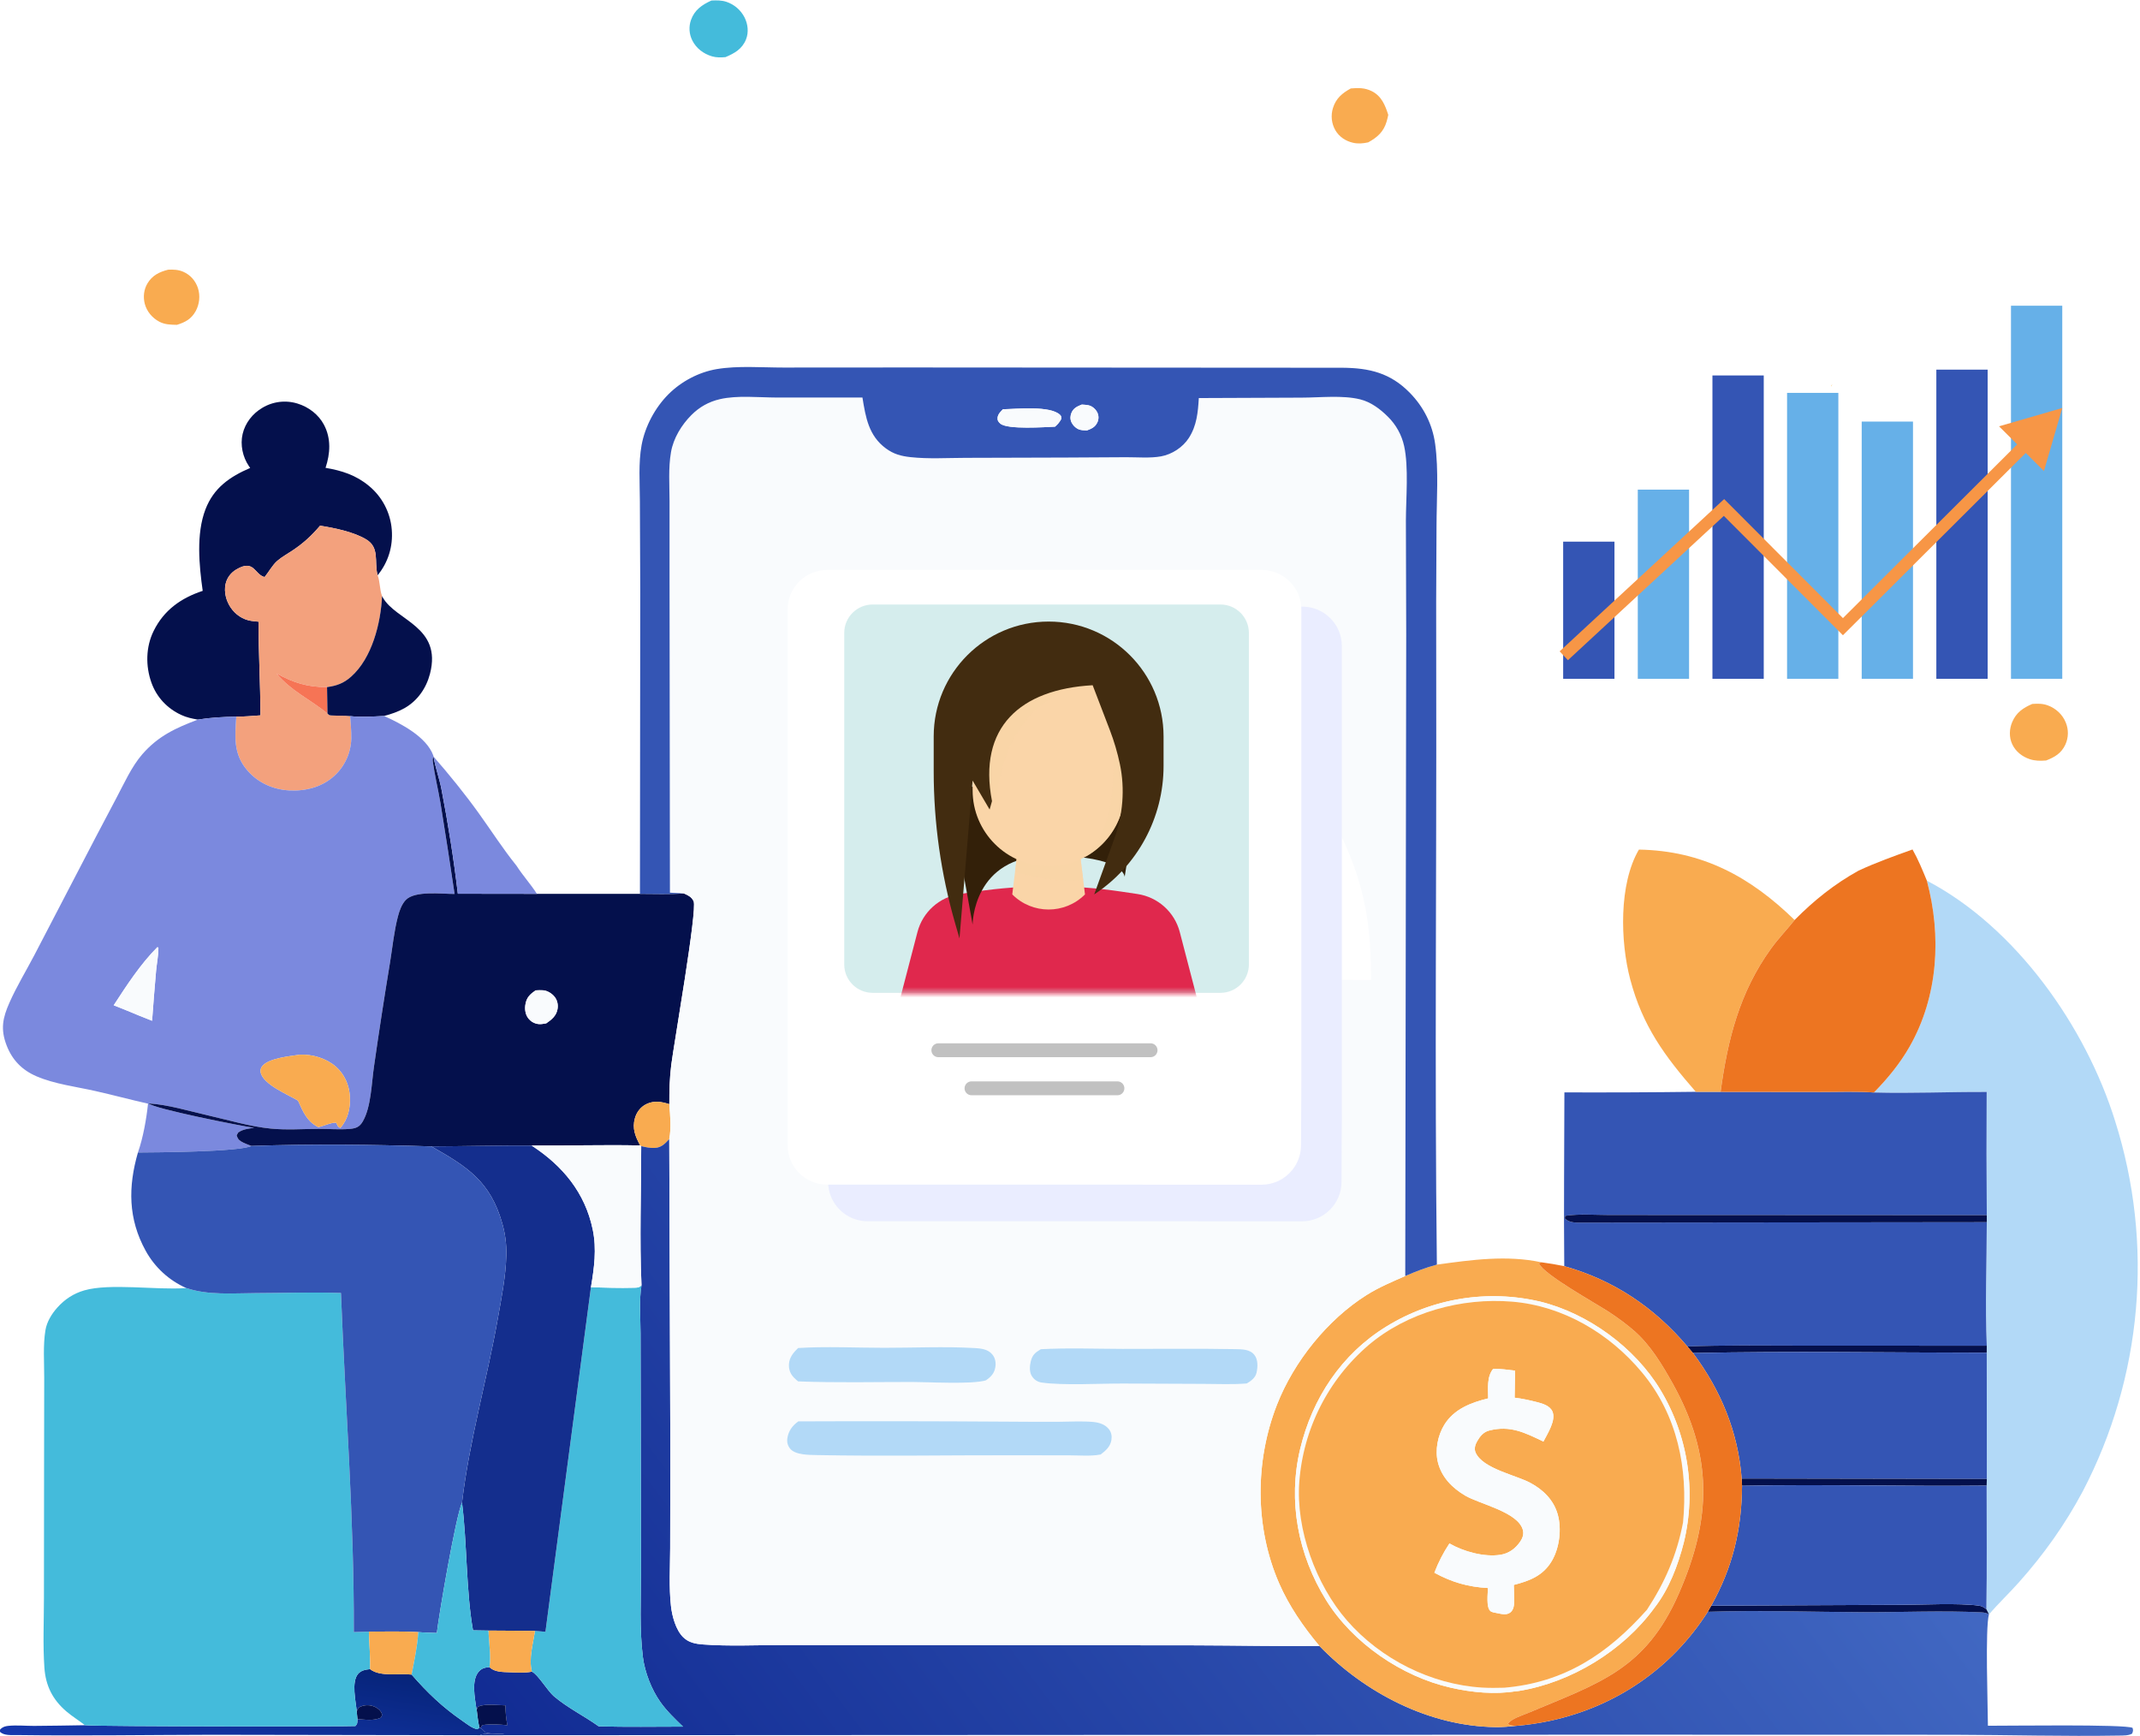 <svg width="413" height="335" viewBox="0 0 413 335" fill="none" xmlns="http://www.w3.org/2000/svg">
<g clip-path="url(#clip0_1072_446)">
<path d="M30.754 62.087C31.847 62.657 32.945 62.664 34.147 62.689C35.753 62.191 36.909 61.579 37.755 60.063C38.497 58.731 38.678 57.038 38.197 55.586C37.732 54.179 36.74 53.051 35.38 52.453C34.442 52.042 33.464 51.997 32.457 52.047C30.758 52.472 29.38 53.144 28.454 54.702C27.752 55.885 27.598 57.307 27.941 58.631C28.326 60.114 29.404 61.382 30.754 62.087Z" fill="#F9AB50"/>
<path d="M257.118 23.584C257.157 23.766 257.205 23.946 257.262 24.124C257.32 24.301 257.387 24.474 257.462 24.645C257.538 24.815 257.623 24.981 257.716 25.143C258.455 26.404 259.687 27.22 261.099 27.546C262.131 27.784 263.038 27.693 264.059 27.47C265.839 26.487 267.02 25.443 267.613 23.441C267.737 23.023 267.831 22.597 267.924 22.171C267.325 20.298 266.609 18.515 264.723 17.585C263.381 16.925 262.148 16.945 260.693 17.067C259.04 17.976 257.841 18.962 257.256 20.826C257.199 21.003 257.152 21.183 257.114 21.366C257.075 21.548 257.047 21.732 257.028 21.918C257.009 22.103 257 22.289 257 22.475C257 22.661 257.01 22.847 257.03 23.033C257.05 23.218 257.079 23.402 257.118 23.584Z" fill="#F9AB50"/>
<path d="M388.342 143.628C389 145.037 390.266 146.028 391.726 146.509C392.789 146.859 393.779 146.848 394.883 146.765C396.542 146.122 397.808 145.386 398.594 143.704C398.67 143.538 398.738 143.368 398.797 143.194C398.856 143.021 398.906 142.845 398.946 142.667C398.987 142.488 399.019 142.308 399.041 142.126C399.063 141.944 399.076 141.762 399.08 141.579C399.083 141.396 399.077 141.213 399.062 141.03C399.046 140.848 399.021 140.667 398.987 140.487C398.954 140.307 398.911 140.129 398.858 139.953C398.806 139.778 398.745 139.606 398.675 139.436C398.045 137.877 396.753 136.692 395.18 136.121C394.184 135.76 393.246 135.782 392.205 135.852C390.442 136.615 389.124 137.499 388.342 139.332C387.761 140.694 387.709 142.275 388.342 143.628Z" fill="#F9AB50"/>
<path d="M97.349 334.655C96.153 334.355 94.933 334.737 93.702 334.355C93.406 334.021 93.101 333.739 92.761 333.45L92.514 333.405L92.143 333.72C91.086 333.534 90.162 332.738 89.292 332.141C85.408 329.477 82.523 326.708 79.438 323.173C77.042 322.869 73.401 323.676 71.414 322.122C70.578 322.203 69.706 322.349 69.119 323.023C67.761 324.579 68.68 328.38 68.842 330.247C69.121 329.65 69.249 329.43 69.904 329.232C70.02 329.197 70.138 329.167 70.257 329.144C70.377 329.122 70.497 329.105 70.618 329.095C70.739 329.085 70.86 329.081 70.981 329.084C71.103 329.086 71.223 329.095 71.344 329.111C71.464 329.127 71.584 329.149 71.702 329.177C71.82 329.205 71.936 329.24 72.05 329.28C72.165 329.321 72.277 329.368 72.386 329.421C72.495 329.473 72.601 329.532 72.704 329.596C73.145 329.872 73.553 330.256 73.701 330.766C73.799 331.103 73.629 331.222 73.471 331.503C72.055 332.141 70.494 331.857 68.983 331.767C68.95 332.406 69.044 332.625 68.593 333.101C68.233 333.211 19.354 333.226 16.4 332.945C13.117 333.006 9.834 333.05 6.55 333.076C4.935 333.077 3.171 332.904 1.578 333.072C1.066 333.126 0.614 333.253 0.215 333.589C-0.075 333.833 0.021 333.786 0 334.214C0.761 334.994 2.258 334.832 3.271 334.846C15.861 335.01 28.47 334.817 41.062 334.791L92.617 334.878C93.595 334.309 96.109 334.696 97.349 334.655Z" fill="url(#paint0_linear_1072_446)"/>
<path d="M73.473 331.505C73.631 331.223 73.8 331.104 73.703 330.767C73.555 330.257 73.147 329.873 72.706 329.597C72.603 329.533 72.497 329.474 72.388 329.422C72.278 329.369 72.166 329.323 72.052 329.282C71.938 329.241 71.822 329.206 71.704 329.178C71.585 329.15 71.466 329.128 71.346 329.112C71.225 329.097 71.104 329.087 70.983 329.085C70.862 329.082 70.741 329.086 70.62 329.096C70.499 329.106 70.379 329.123 70.259 329.146C70.14 329.169 70.022 329.198 69.906 329.234C69.251 329.432 69.123 329.651 68.844 330.248L68.985 331.768C70.496 331.858 72.057 332.142 73.473 331.505Z" fill="#04104C"/>
<path d="M50.26 138.054C50.263 132.031 49.879 126.007 49.894 119.978C49.4 119.938 48.904 119.892 48.414 119.811C46.809 119.544 45.426 118.591 44.514 117.244C43.647 115.965 43.204 114.288 43.521 112.756C43.775 111.531 44.541 110.532 45.609 109.897C49.085 107.83 49.108 110.903 51.067 111.361C51.872 110.376 52.577 109.038 53.529 108.22C54.391 107.48 55.486 106.882 56.432 106.248C58.576 104.814 60.092 103.419 61.772 101.45C64.522 101.881 68.31 102.652 70.708 104.119C73.277 105.689 72.231 108.345 72.831 110.835C72.846 110.896 72.863 110.958 72.879 111.019C74.922 108.525 75.871 105.437 75.608 102.217C75.591 102.013 75.57 101.809 75.544 101.606C75.517 101.403 75.486 101.201 75.449 100.999C75.412 100.798 75.371 100.598 75.324 100.398C75.277 100.199 75.225 100.001 75.169 99.804C75.112 99.608 75.05 99.412 74.984 99.218C74.917 99.025 74.846 98.833 74.769 98.643C74.693 98.453 74.612 98.265 74.526 98.079C74.44 97.893 74.35 97.71 74.255 97.528C74.16 97.347 74.06 97.168 73.956 96.991C73.852 96.815 73.744 96.642 73.631 96.47C73.518 96.299 73.401 96.132 73.28 95.967C73.158 95.802 73.033 95.64 72.904 95.481C72.774 95.323 72.641 95.167 72.504 95.015C72.366 94.863 72.225 94.715 72.081 94.57C71.936 94.425 71.788 94.284 71.636 94.147C71.484 94.01 71.328 93.876 71.17 93.747C68.687 91.687 65.959 90.817 62.827 90.287C63.743 87.522 63.932 84.625 62.516 81.961C61.461 79.976 59.536 78.524 57.4 77.876C57.26 77.833 57.119 77.793 56.976 77.758C56.834 77.722 56.691 77.69 56.547 77.662C56.403 77.633 56.259 77.609 56.113 77.589C55.968 77.568 55.823 77.551 55.676 77.538C55.53 77.526 55.384 77.516 55.237 77.511C55.091 77.506 54.944 77.505 54.797 77.507C54.651 77.51 54.504 77.516 54.358 77.526C54.212 77.537 54.066 77.55 53.92 77.568C53.775 77.586 53.63 77.608 53.485 77.633C53.34 77.659 53.197 77.688 53.054 77.722C52.911 77.754 52.769 77.791 52.628 77.832C52.487 77.873 52.347 77.917 52.209 77.965C52.07 78.013 51.933 78.064 51.797 78.119C51.661 78.174 51.526 78.233 51.394 78.295C51.261 78.357 51.13 78.423 51 78.492C50.871 78.561 50.743 78.634 50.618 78.71C48.744 79.819 47.323 81.619 46.824 83.751C46.333 85.848 46.832 88.176 48.033 89.949C48.115 90.069 48.2 90.188 48.283 90.307C44.342 92.01 41.246 94.135 39.647 98.312C37.833 103.053 38.43 109.118 39.12 114.026C34.947 115.405 31.639 117.735 29.652 121.766C28.131 124.851 28.075 128.535 29.229 131.755C30.232 134.556 32.268 136.716 34.956 137.967C36.01 138.458 37.051 138.68 38.187 138.871C40.642 138.481 43.116 138.344 45.599 138.306C47.152 138.309 48.711 138.161 50.26 138.054Z" fill="#04104C"/>
<path d="M70.711 104.119C68.313 102.652 64.525 101.881 61.775 101.45C60.095 103.419 58.579 104.813 56.435 106.248C55.489 106.882 54.394 107.48 53.532 108.22C52.579 109.038 51.875 110.376 51.07 111.361C49.111 110.904 49.088 107.83 45.612 109.897C44.544 110.532 43.778 111.531 43.524 112.756C43.207 114.287 43.65 115.965 44.517 117.245C45.429 118.591 46.813 119.544 48.417 119.811C48.907 119.892 49.403 119.938 49.897 119.978C49.882 126.007 50.266 132.031 50.263 138.054C48.714 138.161 47.154 138.309 45.601 138.306C45.364 142.204 44.981 145.497 47.769 148.711C49.843 151.103 52.731 152.379 55.865 152.544C58.99 152.709 62.212 151.882 64.545 149.709C64.669 149.595 64.791 149.477 64.909 149.357C65.028 149.237 65.143 149.114 65.255 148.987C65.367 148.861 65.476 148.732 65.581 148.601C65.687 148.469 65.789 148.335 65.888 148.198C65.987 148.061 66.082 147.922 66.174 147.781C66.266 147.639 66.354 147.495 66.439 147.349C66.523 147.203 66.604 147.055 66.681 146.905C66.759 146.755 66.832 146.603 66.902 146.45C66.971 146.296 67.037 146.14 67.098 145.983C67.16 145.826 67.218 145.668 67.272 145.508C67.326 145.348 67.375 145.186 67.421 145.024C67.467 144.862 67.508 144.698 67.546 144.534C67.583 144.369 67.616 144.204 67.645 144.037C67.675 143.871 67.7 143.704 67.721 143.537C67.741 143.369 67.758 143.202 67.77 143.034C67.782 142.865 67.79 142.697 67.794 142.528C67.823 141.096 67.678 139.629 67.581 138.199C66.519 138.061 65.411 138.159 64.339 138.086C63.754 138.045 63.598 138.14 63.2 137.691C59.856 134.96 56.225 133.397 53.375 129.975C56.66 131.77 59.357 132.622 63.121 132.602C64.973 132.35 66.318 131.865 67.738 130.612C71.814 127.017 73.494 120.241 73.739 115.041C73.246 113.764 73.372 112.334 72.881 111.019C72.866 110.957 72.848 110.896 72.833 110.834C72.234 108.345 73.28 105.689 70.711 104.119Z" fill="#F3A17D"/>
<path d="M53.371 129.976C56.221 133.398 59.853 134.96 63.197 137.692L63.118 132.603C59.354 132.622 56.657 131.771 53.371 129.976Z" fill="#F67455"/>
<path d="M67.734 130.613C66.314 131.866 64.969 132.351 63.117 132.603L63.196 137.692C63.593 138.141 63.749 138.046 64.335 138.086C65.407 138.16 66.515 138.061 67.576 138.2C69.719 138.456 71.973 138.278 74.126 138.173C75.479 137.816 76.827 137.363 78.05 136.673C80.576 135.248 82.262 132.816 82.984 130.029C85.356 120.872 76.364 119.802 73.865 115.283C73.821 115.203 73.778 115.122 73.735 115.042C73.49 120.242 71.81 127.018 67.734 130.613Z" fill="#04104C"/>
<path d="M412.556 243.529C412.548 242.764 412.53 241.998 412.502 241.232C412.475 240.467 412.438 239.702 412.392 238.938C412.346 238.173 412.29 237.409 412.225 236.646C412.16 235.883 412.086 235.12 412.002 234.359C411.919 233.597 411.826 232.837 411.723 232.078C411.62 231.319 411.509 230.561 411.388 229.805C411.267 229.049 411.136 228.294 410.997 227.541C410.857 226.788 410.708 226.036 410.55 225.287C410.392 224.537 410.224 223.79 410.048 223.044C409.871 222.299 409.686 221.556 409.491 220.815C409.296 220.074 409.092 219.336 408.879 218.6C408.666 217.865 408.444 217.132 408.213 216.401C402.55 198.131 389.034 178.94 371.865 169.955C374.722 180.593 374.079 192.271 368.524 202.004C366.659 205.272 364.282 208.162 361.652 210.838C368.897 211.037 376.16 210.701 383.409 210.735C383.383 214.697 383.372 218.66 383.376 222.623C383.38 226.586 383.398 230.549 383.431 234.511L383.432 235.864C383.422 243.761 383.083 251.824 383.429 259.706L383.422 261.057L383.438 285.422L383.402 286.705C383.388 294.65 383.487 302.611 383.351 310.554L383.849 311.549C385.688 309.434 387.727 307.498 389.594 305.406C394.468 299.944 398.526 294.233 401.97 287.775C402.324 287.096 402.67 286.412 403.007 285.724C403.345 285.037 403.674 284.345 403.994 283.65C404.315 282.954 404.626 282.254 404.93 281.551C405.233 280.848 405.528 280.141 405.813 279.43C406.099 278.719 406.376 278.006 406.645 277.288C406.913 276.571 407.172 275.85 407.423 275.126C407.674 274.402 407.915 273.675 408.148 272.946C408.38 272.216 408.604 271.483 408.819 270.748C409.033 270.013 409.239 269.275 409.436 268.535C409.632 267.794 409.819 267.052 409.998 266.307C410.176 265.562 410.345 264.815 410.505 264.065C410.665 263.317 410.815 262.566 410.957 261.813C411.098 261.06 411.23 260.306 411.353 259.55C411.476 258.794 411.59 258.036 411.694 257.277C411.798 256.518 411.893 255.758 411.978 254.997C412.064 254.236 412.14 253.474 412.207 252.711C412.273 251.948 412.331 251.184 412.379 250.419C412.427 249.655 412.465 248.89 412.494 248.125C412.523 247.359 412.543 246.594 412.553 245.828C412.564 245.061 412.565 244.295 412.556 243.529Z" fill="#B2D9F7"/>
<path d="M68.594 333.102C69.046 332.626 68.951 332.407 68.985 331.768L68.843 330.247C68.682 328.381 67.763 324.579 69.12 323.024C69.707 322.35 70.579 322.204 71.415 322.123C71.506 319.761 71.245 317.263 71.195 314.884L68.284 314.976C68.362 293.19 66.646 271.301 65.803 249.53C60.348 249.338 54.833 249.535 49.372 249.553C44.94 249.568 40.189 250.007 35.936 248.57L35.701 248.589C30.228 248.985 21.184 247.606 16.265 249.027C14.182 249.629 12.465 250.764 11.035 252.376C9.962 253.585 9.042 255.084 8.772 256.699C8.284 259.625 8.54 262.944 8.532 265.915L8.505 282.956L8.48 308.403C8.479 312.849 8.257 317.429 8.569 321.856C8.813 325.321 10.136 327.976 12.777 330.254C13.926 331.243 15.216 332.015 16.402 332.946C19.355 333.227 68.234 333.212 68.594 333.102Z" fill="#44BBDB"/>
<path d="M351.432 210.735L332.055 210.712L327.281 210.705C318.825 210.811 310.37 210.848 301.914 210.818C301.905 221.99 301.77 233.177 301.888 244.349C311.463 247.057 319.226 252.276 325.652 259.85C332.672 259.57 339.73 259.685 346.756 259.691L383.429 259.705C383.083 251.823 383.422 243.76 383.432 235.863L305.49 235.95C304.275 235.957 302.906 236.046 301.997 235.147L302.068 234.643C304.798 234.217 307.869 234.478 310.644 234.478L326.375 234.481L383.431 234.511C383.398 230.548 383.38 226.585 383.376 222.622C383.373 218.66 383.383 214.697 383.409 210.734C376.16 210.7 368.897 211.036 361.653 210.837C358.303 210.587 354.794 210.744 351.432 210.735Z" fill="#3455B4"/>
<path d="M325.648 259.85L326.731 261.121C345.61 260.717 364.535 261.049 383.419 261.057L383.426 259.705L346.752 259.691C339.726 259.686 332.669 259.571 325.648 259.85Z" fill="#04104C"/>
<path d="M310.643 234.478C307.867 234.478 304.797 234.218 302.067 234.644L301.996 235.148C302.905 236.046 304.274 235.957 305.489 235.951L383.431 235.864L383.43 234.511L326.374 234.481L310.643 234.478Z" fill="#04104C"/>
<path d="M326.734 261.121C332.104 268.296 335.436 276.342 336.128 285.338L383.439 285.421L383.423 261.056C364.539 261.049 345.613 260.717 326.734 261.121Z" fill="#3455B4"/>
<path d="M336.2 286.737C351.927 286.417 367.674 286.882 383.403 286.705L383.44 285.421L336.129 285.339L336.2 286.737Z" fill="#04104C"/>
<path d="M353.615 74.233L353.449 74.328C353.429 74.428 353.406 74.528 353.375 74.625L353.615 74.233Z" fill="#FBC76F"/>
<path d="M349.542 87.023C349.97 86.839 350.385 86.63 350.786 86.395C351.575 85.16 352.285 83.897 351.983 82.374C351.782 81.356 351.018 80.507 350.138 80.001C349.359 79.555 348.538 79.208 347.675 78.96C347.655 81.554 347.352 84.6 347.792 87.136C348.403 87.399 348.933 87.278 349.542 87.023Z" fill="#F9AB50"/>
<path d="M46.502 220.269C45.992 219.959 45.84 219.645 45.669 219.099L45.969 218.571C46.862 217.898 47.965 217.831 49.042 217.651C46.849 217.382 29.593 213.956 28.682 212.947C32.427 213.175 36.41 214.401 40.065 215.235C44.02 216.138 48.224 217.408 52.259 217.804C55.308 218.104 58.381 217.874 61.439 217.86C63.438 217.85 65.466 218.034 67.459 217.869C68.669 217.768 69.374 217.515 70.009 216.427C71.625 213.653 71.703 209.031 72.169 205.855C73.13 199.137 74.164 192.43 75.27 185.734C75.745 182.809 76.043 179.711 76.797 176.853C77.085 175.765 77.506 174.541 78.291 173.703C80.036 171.839 85.262 172.531 87.728 172.52C86.861 166.655 85.951 160.796 84.998 154.944C84.552 152.301 83.889 149.649 83.532 146.997C83.476 146.585 83.495 146.387 83.666 146.011C83.65 145.936 83.642 145.857 83.615 145.785C82.284 142.166 77.403 139.661 74.127 138.173C71.975 138.278 69.721 138.456 67.578 138.2C67.676 139.629 67.82 141.096 67.792 142.528C67.788 142.697 67.78 142.866 67.768 143.034C67.755 143.202 67.739 143.37 67.718 143.537C67.698 143.705 67.672 143.872 67.643 144.038C67.614 144.204 67.581 144.369 67.543 144.534C67.506 144.698 67.464 144.862 67.419 145.024C67.373 145.187 67.323 145.348 67.269 145.508C67.216 145.668 67.158 145.827 67.096 145.984C67.034 146.141 66.969 146.296 66.899 146.45C66.83 146.604 66.756 146.755 66.679 146.905C66.602 147.055 66.521 147.203 66.436 147.349C66.352 147.495 66.263 147.639 66.171 147.781C66.08 147.922 65.984 148.061 65.886 148.198C65.787 148.335 65.684 148.469 65.579 148.601C65.473 148.732 65.364 148.861 65.252 148.988C65.14 149.114 65.025 149.237 64.907 149.357C64.788 149.478 64.667 149.595 64.543 149.709C62.209 151.883 58.987 152.709 55.863 152.544C52.728 152.379 49.841 151.103 47.766 148.711C44.979 145.497 45.361 142.204 45.599 138.307C43.116 138.344 40.642 138.482 38.187 138.871C33.901 140.503 30.554 142.019 27.466 145.558C25.391 147.938 23.899 151.306 22.414 154.092C19.807 159.004 17.227 163.93 14.672 168.869L6.617 184.352C5.022 187.393 3.223 190.351 1.828 193.49C0.513 196.45 0.064 198.635 1.288 201.782C2.378 204.586 4.266 206.517 7.055 207.717C10.517 209.206 14.719 209.725 18.398 210.552C21.801 211.317 25.169 212.229 28.569 212.994C28.244 216.031 27.63 219.515 26.622 222.417C30.221 222.396 46.064 222.303 48.523 221.156C47.86 220.905 47.107 220.636 46.502 220.269ZM50.73 205.621C52.057 204.217 55.798 203.848 57.655 203.571C57.72 203.564 57.785 203.554 57.85 203.551C60.27 203.413 62.989 204.246 64.814 205.845C66.481 207.305 67.39 209.391 67.526 211.584C67.66 213.75 67.164 216.027 65.685 217.671C65.145 217.478 65.14 217.18 64.894 216.689C64.172 216.512 62.314 217.348 61.44 217.533C59.216 216.399 58.506 214.573 57.518 212.414C55.682 211.286 50.675 209.269 50.297 206.897C50.218 206.4 50.392 205.98 50.73 205.621ZM24.625 195.078L21.947 194.005C24.435 190.177 27.143 186.01 30.385 182.781L30.572 182.905C30.584 184.372 30.257 185.913 30.123 187.384C29.841 190.586 29.585 193.789 29.352 196.995C27.766 196.381 26.191 195.742 24.625 195.078Z" fill="#7B89DE"/>
<path d="M30.121 187.384C30.255 185.913 30.581 184.372 30.57 182.905L30.383 182.781C27.141 186.01 24.433 190.177 21.945 194.005L24.623 195.078C26.189 195.742 27.764 196.381 29.35 196.995C29.582 193.789 29.839 190.586 30.121 187.384Z" fill="#F9FBFD"/>
<path d="M57.518 212.415C58.505 214.574 59.215 216.399 61.439 217.533C62.314 217.348 64.171 216.512 64.894 216.689C65.139 217.18 65.145 217.478 65.684 217.671C67.164 216.027 67.659 213.75 67.525 211.584C67.39 209.391 66.48 207.305 64.813 205.845C62.988 204.246 60.269 203.413 57.849 203.551C57.784 203.555 57.72 203.565 57.655 203.571C55.797 203.848 52.056 204.217 50.73 205.621C50.391 205.98 50.217 206.401 50.296 206.897C50.674 209.269 55.682 211.286 57.518 212.415Z" fill="#F9AB50"/>
<path d="M83.534 146.997C83.891 149.648 84.553 152.3 85 154.944C85.953 160.796 86.863 166.654 87.73 172.519C85.264 172.53 80.038 171.839 78.293 173.703C77.508 174.541 77.086 175.765 76.799 176.853C76.045 179.71 75.748 182.809 75.272 185.734C74.166 192.43 73.132 199.137 72.171 205.855C71.705 209.03 71.627 213.653 70.011 216.426C69.376 217.515 68.671 217.768 67.46 217.869C65.468 218.034 63.44 217.849 61.441 217.859C58.383 217.874 55.31 218.104 52.261 217.804C48.226 217.407 44.022 216.138 40.067 215.235C36.412 214.401 32.429 213.174 28.684 212.947C29.595 213.956 46.851 217.381 49.044 217.65C47.967 217.83 46.864 217.898 45.971 218.57L45.67 219.099C45.842 219.645 45.994 219.958 46.504 220.269C47.109 220.636 47.862 220.904 48.525 221.155C60.071 220.748 71.708 220.893 83.254 221.241C89.702 221.215 96.152 221.051 102.599 221.075C109.585 221.134 116.575 220.895 123.559 221.06C122.608 219.335 121.968 217.78 122.536 215.79C122.864 214.641 123.61 213.643 124.689 213.104C126.204 212.348 127.633 212.597 129.176 213.088C129.16 210.576 129.238 208.031 129.544 205.536C130.005 201.791 134.604 175.594 133.865 173.935C133.489 173.09 132.772 172.774 131.98 172.42C129.178 172.613 126.316 172.506 123.506 172.498L103.621 172.5L88.36 172.479C87.574 165.767 86.471 158.917 85.193 152.275C84.787 150.165 84.005 148.129 83.668 146.011C83.497 146.387 83.478 146.585 83.534 146.997ZM101.437 193.65C101.699 192.403 102.36 191.834 103.368 191.129C103.847 191.105 104.342 191.072 104.82 191.113C105.663 191.185 106.57 191.754 107.072 192.421C107.591 193.112 107.75 193.969 107.583 194.808C107.331 196.086 106.441 196.786 105.422 197.488C104.925 197.584 104.367 197.692 103.862 197.623C103.768 197.61 103.675 197.593 103.583 197.572C103.491 197.55 103.4 197.524 103.311 197.493C103.221 197.463 103.134 197.428 103.048 197.388C102.961 197.349 102.877 197.306 102.795 197.258C102.714 197.211 102.634 197.159 102.557 197.104C102.481 197.048 102.407 196.989 102.336 196.927C102.265 196.864 102.197 196.798 102.133 196.729C102.068 196.66 102.007 196.588 101.95 196.512C101.335 195.695 101.231 194.631 101.437 193.65Z" fill="#04104C"/>
<path d="M102.132 196.729C102.196 196.798 102.264 196.864 102.335 196.927C102.406 196.99 102.48 197.049 102.556 197.104C102.633 197.159 102.712 197.211 102.794 197.258C102.876 197.306 102.96 197.349 103.046 197.389C103.132 197.428 103.22 197.463 103.31 197.493C103.399 197.524 103.49 197.55 103.582 197.572C103.674 197.593 103.767 197.611 103.861 197.623C104.366 197.692 104.924 197.585 105.421 197.488C106.44 196.787 107.329 196.087 107.582 194.809C107.748 193.969 107.59 193.112 107.071 192.422C106.569 191.754 105.661 191.185 104.819 191.113C104.341 191.072 103.846 191.106 103.367 191.129C102.359 191.834 101.698 192.403 101.436 193.65C101.23 194.631 101.334 195.696 101.949 196.512C102.006 196.588 102.067 196.66 102.132 196.729Z" fill="#F9FBFD"/>
<path d="M129.174 213.089C127.631 212.598 126.203 212.348 124.687 213.105C123.608 213.643 122.862 214.642 122.534 215.791C121.966 217.781 122.606 219.336 123.557 221.061L123.748 221.187C124.563 221.396 125.553 221.588 126.395 221.536C127.66 221.456 128.35 220.712 129.161 219.825C129.582 217.604 129.337 215.325 129.174 213.089Z" fill="#F9AB50"/>
<path d="M88.357 172.479L103.617 172.5C102.422 170.625 100.892 168.966 99.689 167.081C97.068 163.833 94.817 160.308 92.383 156.922C89.681 153.164 86.705 149.499 83.664 146.011C84.001 148.129 84.784 150.165 85.19 152.275C86.467 158.917 87.57 165.767 88.357 172.479Z" fill="#7B89DE"/>
<path d="M359.505 311.132C349.549 311.093 339.532 310.726 329.586 311.056C322.585 322.014 311.868 329.352 299.117 332.104C296.949 332.566 294.761 332.89 292.553 333.074C291.262 333.212 289.965 333.326 288.666 333.31C275.811 333.155 263.425 326.714 254.632 317.643C246.642 317.731 238.639 317.55 230.648 317.531L179.989 317.477L151.01 317.476C145.946 317.475 140.707 317.736 135.662 317.358C134.246 317.252 132.913 317.008 131.863 315.978C130.421 314.565 129.708 311.909 129.489 309.935C129.087 306.303 129.321 302.488 129.336 298.83L129.37 280.079L129.159 219.825C128.348 220.712 127.658 221.456 126.393 221.536C125.551 221.589 124.561 221.396 123.746 221.187C123.751 230.087 123.404 239.153 123.8 248.035C123.313 250.994 123.611 254.35 123.616 257.359L123.652 274.955L123.695 303.226C123.707 308.669 123.384 314.41 124.073 319.812C124.445 322.736 125.731 326.054 127.442 328.469C128.692 330.233 130.26 331.719 131.809 333.216C126.396 333.22 120.956 333.314 115.546 333.161C112.719 331.147 109.554 329.605 106.894 327.357C105.702 326.349 103.751 323.046 102.641 322.607C101.329 322.884 99.719 322.776 98.38 322.724C97.109 322.674 95.389 322.719 94.477 321.731C93.622 321.799 92.936 321.948 92.361 322.64C90.945 324.343 91.637 327.629 91.922 329.649C91.955 329.882 91.932 329.794 91.996 329.97C92.107 329.676 92.097 329.439 92.409 329.306C93.681 328.764 96.15 329.085 97.529 329.114C97.549 330.432 97.669 331.644 97.91 332.94C96.348 332.8 94.704 332.676 93.148 332.914C92.975 333.1 92.855 333.212 92.759 333.451C93.099 333.739 93.404 334.021 93.7 334.355C94.931 334.737 96.151 334.356 97.347 334.655C96.107 334.696 93.593 334.309 92.615 334.879L307.999 334.773L377.079 334.79C387.717 334.812 398.388 335.126 409.021 334.944C409.818 334.93 410.777 334.964 411.481 334.565C411.67 334.043 411.713 333.991 411.569 333.462C410.317 332.722 387.001 333.069 383.649 333.047C383.631 329.068 383.103 314.284 383.846 311.548C383.388 311.274 382.922 311.191 382.395 311.165C374.835 310.791 367.085 311.161 359.505 311.132Z" fill="url(#paint1_linear_1072_446)"/>
<path d="M92.763 333.451C92.859 333.212 92.979 333.1 93.152 332.914C94.708 332.676 96.352 332.799 97.915 332.94C97.674 331.644 97.553 330.432 97.533 329.114C96.155 329.085 93.685 328.764 92.414 329.306C92.102 329.439 92.111 329.676 92 329.97C92.14 331.123 92.267 332.27 92.516 333.406L92.763 333.451Z" fill="#04104C"/>
<path d="M381.941 309.875C377.966 309.326 371.024 309.713 366.808 309.708L330.254 309.872L329.59 311.056C339.536 310.725 349.553 311.093 359.508 311.131C367.089 311.161 374.839 310.791 382.399 311.165C382.925 311.191 383.392 311.274 383.85 311.549L383.351 310.553C382.907 310.213 382.502 309.953 381.941 309.875Z" fill="#04104C"/>
<path d="M336.198 286.736C336.13 295.198 334.398 302.461 330.254 309.872L366.808 309.708C371.024 309.713 377.966 309.326 381.941 309.875C382.502 309.953 382.907 310.213 383.351 310.553C383.487 302.61 383.388 294.649 383.402 286.704C367.673 286.882 351.926 286.417 336.198 286.736Z" fill="#3455B4"/>
<path d="M122.321 248.517C119.578 248.603 116.792 248.49 114.047 248.423L105.269 314.914L103.259 314.738C102.862 317.242 102.003 320.101 102.645 322.608C103.755 323.047 105.706 326.35 106.899 327.358C109.558 329.606 112.723 331.148 115.55 333.162C120.96 333.315 126.4 333.221 131.813 333.217C130.265 331.719 128.696 330.234 127.446 328.47C125.735 326.055 124.45 322.737 124.077 319.813C123.388 314.411 123.712 308.67 123.699 303.227L123.656 274.956L123.62 257.36C123.615 254.351 123.317 250.995 123.804 248.036C123.331 248.535 122.996 248.496 122.321 248.517Z" fill="#44BBDB"/>
<path d="M94.253 314.679C97.254 314.715 100.254 314.734 103.255 314.738L105.266 314.914L114.043 248.424C114.669 244.681 115.171 241.075 114.394 237.311C112.921 230.176 108.578 224.959 102.595 221.077C96.148 221.052 89.698 221.217 83.25 221.243C90.169 225.142 94.636 228.002 96.927 236.088C97.217 237.089 97.427 238.107 97.559 239.141C97.69 240.176 97.74 241.214 97.71 242.256C97.621 246.293 96.799 250.346 96.1 254.315C94.009 266.188 90.572 278.02 89.165 289.98C90.151 297.789 89.94 307.105 91.287 314.633L94.253 314.679Z" fill="#142E8D"/>
<path d="M103.26 314.737C100.259 314.734 97.258 314.714 94.258 314.679C94.374 316.945 94.747 319.487 94.483 321.731C95.394 322.72 97.115 322.674 98.385 322.724C99.724 322.777 101.334 322.885 102.646 322.607C102.004 320.101 102.863 317.242 103.26 314.737Z" fill="#F9AB50"/>
<path d="M102.598 221.076C108.58 224.958 112.924 230.176 114.397 237.31C115.173 241.075 114.672 244.68 114.046 248.423C116.791 248.489 119.576 248.602 122.32 248.516C122.995 248.495 123.329 248.534 123.803 248.035C123.407 239.153 123.754 230.087 123.749 221.187L123.558 221.061C116.573 220.896 109.584 221.135 102.598 221.076Z" fill="#F9FBFD"/>
<path d="M49.37 249.553C54.831 249.535 60.347 249.338 65.802 249.53C66.644 271.301 68.361 293.19 68.283 314.976L71.194 314.884C74.359 314.881 77.562 314.784 80.721 314.973C81.903 315.086 83.115 315.096 84.303 315.147C84.775 311.246 87.94 292.752 89.167 289.979C90.574 278.019 94.011 266.187 96.102 254.315C96.8 250.345 97.623 246.292 97.712 242.255C97.742 241.213 97.692 240.175 97.561 239.141C97.43 238.106 97.219 237.088 96.929 236.087C94.638 228.001 90.171 225.141 83.252 221.242C71.706 220.894 60.069 220.749 48.523 221.156C46.063 222.303 30.22 222.396 26.621 222.417C24.712 229.032 24.709 235.216 28.123 241.4C28.34 241.794 28.573 242.179 28.821 242.554C29.069 242.93 29.332 243.294 29.61 243.648C29.888 244.002 30.18 244.344 30.485 244.674C30.791 245.004 31.109 245.321 31.441 245.626C31.772 245.93 32.116 246.22 32.471 246.497C32.826 246.773 33.191 247.034 33.568 247.281C33.944 247.528 34.33 247.758 34.725 247.974C35.12 248.189 35.523 248.388 35.934 248.57C40.187 250.007 44.938 249.568 49.37 249.553Z" fill="#3455B4"/>
<path d="M71.195 314.884C71.245 317.264 71.506 319.761 71.415 322.123C73.402 323.677 77.043 322.87 79.439 323.173C79.963 320.46 80.553 317.736 80.722 314.973C77.564 314.784 74.36 314.881 71.195 314.884Z" fill="#F9AB50"/>
<path d="M94.255 314.678L91.288 314.631C89.942 307.104 90.153 297.787 89.166 289.979C87.94 292.751 84.775 311.246 84.303 315.147C83.115 315.095 81.903 315.086 80.721 314.973C80.551 317.736 79.961 320.459 79.438 323.173C82.523 326.708 85.408 329.477 89.291 332.141C90.162 332.738 91.085 333.535 92.143 333.72L92.513 333.406C92.265 332.27 92.138 331.123 91.998 329.97C91.934 329.794 91.957 329.882 91.924 329.649C91.639 327.629 90.947 324.343 92.362 322.64C92.937 321.948 93.624 321.799 94.479 321.73C94.744 319.486 94.371 316.944 94.255 314.678Z" fill="#44BBDB"/>
<path d="M294.916 330.576C308.713 324.772 317.564 322.221 323.999 307.528C330.351 293.027 330.608 280.912 322.733 266.856C320.748 263.312 318.511 259.599 315.434 256.888C313.953 255.581 312.258 254.348 310.612 253.259C308.134 251.62 297.827 245.932 296.993 243.803L297.481 243.607C290.746 242.179 284.012 243.133 277.301 244.056C275.212 244.604 273.178 245.4 271.197 246.255C268.652 247.372 266.09 248.444 263.731 249.929C256.182 254.686 249.716 262.762 246.462 271.044C242.169 281.968 242.146 294.739 246.855 305.553C248.753 309.912 251.574 314.008 254.632 317.643C263.425 326.714 275.81 333.155 288.665 333.311C289.964 333.327 291.261 333.212 292.552 333.075C291.928 333.009 291.508 333.075 291.008 332.669C291.703 331.661 293.804 331.045 294.916 330.576ZM280.01 325.709C270.502 323.556 261.064 317.098 255.909 308.781C250.504 300.06 248.522 289.678 250.907 279.676C253.251 269.846 258.906 261.31 267.568 255.992C267.841 255.824 268.116 255.659 268.393 255.498C268.67 255.336 268.949 255.178 269.23 255.023C269.511 254.868 269.794 254.717 270.079 254.569C270.364 254.422 270.65 254.277 270.938 254.136C271.227 253.996 271.517 253.859 271.808 253.725C272.1 253.591 272.393 253.461 272.688 253.335C272.983 253.208 273.279 253.085 273.577 252.966C273.875 252.847 274.174 252.731 274.474 252.619C274.775 252.507 275.077 252.399 275.38 252.294C275.683 252.19 275.988 252.089 276.294 251.992C276.6 251.895 276.907 251.801 277.215 251.712C277.522 251.622 277.831 251.536 278.142 251.454C278.452 251.372 278.763 251.294 279.075 251.22C279.387 251.145 279.7 251.074 280.013 251.008C280.327 250.941 280.642 250.878 280.957 250.819C281.272 250.76 281.588 250.704 281.905 250.653C282.222 250.602 282.539 250.554 282.857 250.51C283.175 250.467 283.493 250.427 283.812 250.391C284.131 250.356 284.45 250.324 284.769 250.296C285.089 250.267 285.409 250.243 285.729 250.223C286.049 250.203 286.369 250.186 286.69 250.174C287.01 250.162 287.331 250.153 287.652 250.148C287.973 250.144 288.293 250.143 288.614 250.147C288.935 250.15 289.256 250.157 289.576 250.168C289.897 250.179 290.217 250.194 290.538 250.214C290.858 250.233 291.178 250.255 291.497 250.282C291.817 250.309 292.136 250.34 292.455 250.374C292.774 250.409 293.093 250.447 293.411 250.49C293.729 250.532 294.046 250.578 294.363 250.629C294.68 250.679 294.996 250.733 295.312 250.79C295.627 250.848 295.942 250.91 296.256 250.976C296.57 251.041 296.883 251.11 297.195 251.184C306.456 253.442 315.508 260.054 320.438 268.214C320.603 268.487 320.764 268.762 320.922 269.039C321.079 269.316 321.234 269.595 321.385 269.875C321.536 270.156 321.683 270.438 321.827 270.722C321.971 271.007 322.112 271.293 322.249 271.58C322.386 271.868 322.52 272.157 322.65 272.448C322.78 272.739 322.907 273.032 323.03 273.326C323.153 273.62 323.272 273.915 323.387 274.212C323.503 274.509 323.615 274.808 323.724 275.107C323.832 275.407 323.937 275.708 324.038 276.01C324.139 276.312 324.237 276.615 324.33 276.92C324.424 277.225 324.514 277.53 324.6 277.837C324.687 278.144 324.769 278.452 324.848 278.761C324.926 279.069 325.001 279.379 325.072 279.69C325.144 280 325.211 280.312 325.275 280.624C325.338 280.936 325.398 281.249 325.454 281.563C325.51 281.877 325.562 282.191 325.611 282.506C325.659 282.821 325.703 283.137 325.744 283.453C325.784 283.769 325.821 284.085 325.854 284.402C325.887 284.719 325.916 285.037 325.941 285.354C325.966 285.672 325.988 285.99 326.005 286.308C326.022 286.626 326.036 286.945 326.046 287.263C326.055 287.582 326.061 287.9 326.063 288.219C326.065 288.538 326.062 288.856 326.056 289.175C326.05 289.494 326.041 289.812 326.027 290.13C326.013 290.449 325.996 290.767 325.974 291.085C325.953 291.403 325.927 291.721 325.898 292.038C325.869 292.355 325.836 292.672 325.799 292.989C325.762 293.305 325.721 293.621 325.676 293.937C325.632 294.252 325.583 294.567 325.531 294.882C325.479 295.196 325.422 295.51 325.362 295.822C325.302 296.135 325.239 296.448 325.171 296.759C325.103 297.07 325.032 297.381 324.957 297.691C323.852 302.046 322.09 306.708 319.294 310.277C313.273 318.568 303.232 324.688 293.137 326.33C292.827 326.38 292.919 326.364 292.555 326.384C288.455 327.058 284.037 326.622 280.01 325.709Z" fill="#F9AB50"/>
<path d="M336.128 285.339C335.435 276.343 332.103 268.297 326.734 261.122L325.652 259.85C319.226 252.276 311.463 247.057 301.888 244.349C300.421 244.053 298.968 243.799 297.485 243.606L296.996 243.802C297.831 245.932 308.137 251.619 310.616 253.258C312.262 254.348 313.956 255.581 315.438 256.887C318.514 259.599 320.751 263.312 322.736 266.856C330.611 280.912 330.354 293.026 324.003 307.527C317.567 322.22 308.716 324.772 294.92 330.576C293.807 331.044 291.706 331.66 291.012 332.669C291.511 333.075 291.931 333.008 292.556 333.074C294.764 332.889 296.953 332.566 299.121 332.104C311.871 329.351 322.588 322.014 329.59 311.056L330.254 309.872C334.398 302.461 336.13 295.198 336.198 286.736L336.128 285.339Z" fill="#ED7521"/>
<path d="M293.141 326.33C303.236 324.688 313.277 318.568 319.299 310.277C322.094 306.708 323.856 302.046 324.961 297.69C325.036 297.381 325.108 297.07 325.175 296.759C325.243 296.447 325.306 296.135 325.366 295.822C325.427 295.509 325.483 295.196 325.535 294.881C325.587 294.567 325.636 294.252 325.681 293.937C325.725 293.621 325.766 293.305 325.803 292.989C325.84 292.672 325.873 292.355 325.902 292.038C325.932 291.721 325.957 291.403 325.978 291.085C326 290.767 326.017 290.449 326.031 290.13C326.045 289.812 326.054 289.493 326.061 289.175C326.067 288.856 326.069 288.538 326.067 288.219C326.065 287.9 326.059 287.582 326.05 287.263C326.04 286.945 326.027 286.626 326.009 286.308C325.992 285.99 325.971 285.672 325.945 285.354C325.92 285.036 325.891 284.719 325.858 284.402C325.825 284.085 325.789 283.769 325.748 283.453C325.707 283.137 325.663 282.821 325.615 282.506C325.566 282.191 325.514 281.877 325.458 281.563C325.402 281.249 325.343 280.936 325.279 280.624C325.215 280.312 325.148 280 325.077 279.69C325.006 279.379 324.931 279.069 324.852 278.761C324.773 278.452 324.691 278.144 324.604 277.837C324.518 277.53 324.428 277.225 324.334 276.92C324.241 276.615 324.143 276.312 324.042 276.01C323.941 275.707 323.836 275.407 323.728 275.107C323.619 274.807 323.507 274.509 323.392 274.212C323.276 273.915 323.157 273.62 323.034 273.326C322.911 273.032 322.784 272.739 322.654 272.448C322.524 272.157 322.39 271.868 322.254 271.58C322.116 271.293 321.976 271.007 321.831 270.722C321.688 270.438 321.54 270.156 321.389 269.875C321.238 269.594 321.084 269.316 320.926 269.039C320.768 268.762 320.607 268.487 320.442 268.214C315.513 260.054 306.46 253.442 297.2 251.183C296.887 251.11 296.574 251.041 296.26 250.975C295.946 250.91 295.631 250.848 295.316 250.79C295 250.732 294.684 250.678 294.367 250.628C294.05 250.578 293.733 250.532 293.415 250.49C293.097 250.447 292.779 250.409 292.459 250.374C292.141 250.34 291.821 250.309 291.502 250.282C291.182 250.255 290.862 250.232 290.542 250.214C290.221 250.194 289.901 250.179 289.581 250.168C289.26 250.157 288.939 250.15 288.618 250.147C288.297 250.143 287.977 250.144 287.656 250.148C287.335 250.153 287.015 250.162 286.694 250.174C286.374 250.186 286.053 250.203 285.733 250.223C285.413 250.243 285.093 250.267 284.773 250.295C284.454 250.324 284.135 250.356 283.816 250.391C283.497 250.427 283.179 250.467 282.861 250.51C282.543 250.554 282.226 250.602 281.909 250.653C281.593 250.704 281.277 250.76 280.961 250.819C280.646 250.878 280.331 250.941 280.017 251.007C279.704 251.074 279.391 251.145 279.079 251.22C278.767 251.294 278.456 251.372 278.146 251.454C277.836 251.536 277.526 251.622 277.219 251.712C276.911 251.801 276.604 251.895 276.298 251.992C275.992 252.089 275.688 252.19 275.384 252.294C275.081 252.399 274.779 252.507 274.479 252.619C274.178 252.731 273.879 252.847 273.581 252.966C273.283 253.085 272.987 253.208 272.692 253.334C272.397 253.461 272.104 253.591 271.812 253.725C271.521 253.859 271.231 253.996 270.943 254.136C270.654 254.277 270.368 254.421 270.083 254.569C269.798 254.717 269.516 254.868 269.235 255.023C268.953 255.178 268.674 255.336 268.397 255.497C268.12 255.659 267.845 255.824 267.572 255.992C258.911 261.31 253.255 269.846 250.911 279.676C248.526 289.678 250.509 300.06 255.914 308.78C261.068 317.097 270.507 323.556 280.014 325.709C284.041 326.621 288.46 327.058 292.559 326.384C292.924 326.364 292.832 326.38 293.141 326.33ZM286.052 325.683C276.193 325.091 266.452 320.18 259.971 312.745C253.96 305.849 250.066 295.164 250.752 285.992C250.776 285.677 250.803 285.363 250.834 285.048C250.865 284.734 250.9 284.42 250.939 284.106C250.978 283.793 251.021 283.48 251.067 283.168C251.114 282.855 251.164 282.543 251.219 282.232C251.273 281.921 251.331 281.611 251.393 281.301C251.455 280.991 251.521 280.682 251.59 280.374C251.66 280.066 251.733 279.759 251.81 279.452C251.887 279.146 251.968 278.841 252.052 278.537C252.137 278.232 252.225 277.929 252.317 277.627C252.409 277.325 252.505 277.023 252.605 276.724C252.704 276.424 252.807 276.126 252.914 275.828C253.021 275.531 253.131 275.235 253.245 274.941C253.359 274.646 253.477 274.353 253.598 274.061C253.719 273.77 253.844 273.48 253.972 273.191C254.101 272.903 254.233 272.616 254.368 272.33C254.504 272.045 254.643 271.762 254.785 271.48C254.928 271.197 255.074 270.917 255.223 270.639C255.372 270.361 255.525 270.085 255.681 269.81C255.837 269.535 255.997 269.263 256.16 268.992C256.323 268.721 256.489 268.453 256.658 268.186C256.828 267.92 257 267.655 257.176 267.393C257.352 267.131 257.531 266.871 257.714 266.613C257.896 266.355 258.082 266.099 258.27 265.846C258.459 265.593 258.651 265.342 258.846 265.093C259.04 264.845 259.238 264.598 259.439 264.354C259.64 264.111 259.844 263.87 260.051 263.631C260.258 263.392 260.467 263.156 260.68 262.922C260.892 262.689 261.108 262.458 261.326 262.229C261.545 262.001 261.766 261.776 261.99 261.553C262.214 261.33 262.44 261.11 262.669 260.893C262.899 260.675 263.131 260.461 263.365 260.249C263.6 260.038 263.837 259.829 264.076 259.624C271.584 253.23 282.072 250.401 291.81 251.202C301.66 252.012 310.628 257.337 316.891 264.863C323.724 273.074 325.817 283.404 324.813 293.823C323.624 300.055 321.335 305.363 317.845 310.668C310.265 319.175 301.963 324.71 290.296 325.71C288.88 325.746 287.466 325.769 286.052 325.683Z" fill="#F9FBFD"/>
<path d="M317.843 310.668C321.332 305.362 323.621 300.054 324.811 293.822C325.815 283.403 323.722 273.073 316.889 264.862C310.625 257.337 301.658 252.011 291.808 251.201C282.07 250.4 271.582 253.229 264.074 259.623C263.834 259.828 263.597 260.037 263.363 260.248C263.128 260.46 262.896 260.674 262.667 260.892C262.438 261.109 262.211 261.329 261.988 261.552C261.764 261.775 261.543 262 261.324 262.229C261.106 262.457 260.89 262.688 260.678 262.921C260.465 263.155 260.255 263.391 260.049 263.63C259.842 263.869 259.638 264.11 259.437 264.354C259.236 264.598 259.038 264.844 258.843 265.092C258.648 265.341 258.457 265.592 258.268 265.845C258.079 266.098 257.894 266.354 257.712 266.612C257.529 266.87 257.35 267.13 257.174 267.392C256.998 267.654 256.825 267.919 256.656 268.186C256.487 268.452 256.32 268.72 256.158 268.991C255.995 269.262 255.835 269.534 255.679 269.809C255.523 270.084 255.37 270.36 255.221 270.638C255.072 270.917 254.926 271.197 254.783 271.479C254.641 271.761 254.502 272.044 254.366 272.33C254.231 272.615 254.099 272.902 253.97 273.19C253.842 273.479 253.717 273.769 253.596 274.061C253.474 274.352 253.357 274.645 253.243 274.94C253.129 275.234 253.018 275.53 252.912 275.828C252.805 276.125 252.702 276.423 252.602 276.723C252.503 277.023 252.407 277.324 252.315 277.626C252.223 277.928 252.135 278.231 252.05 278.536C251.965 278.84 251.885 279.145 251.808 279.452C251.731 279.758 251.657 280.065 251.588 280.373C251.518 280.681 251.453 280.99 251.391 281.3C251.329 281.61 251.271 281.92 251.217 282.231C251.162 282.542 251.112 282.854 251.065 283.167C251.019 283.479 250.976 283.792 250.937 284.105C250.898 284.419 250.863 284.733 250.832 285.047C250.801 285.362 250.774 285.676 250.75 285.991C250.063 295.163 253.958 305.848 259.969 312.744C266.45 320.18 276.191 325.09 286.05 325.682C287.464 325.768 288.878 325.745 290.294 325.709C301.961 324.709 310.263 319.174 317.843 310.668ZM299.496 301.222C297.811 304.103 295.2 305.081 292.15 305.87C292.182 306.893 292.225 307.92 292.221 308.944C292.218 309.726 292.15 310.66 291.475 311.184C290.709 311.779 289.664 311.449 288.804 311.286C288.455 311.215 287.901 311.155 287.62 310.902C286.786 310.15 287.14 307.513 287.162 306.467C283.329 306.263 280.193 305.357 276.824 303.516C277.2 302.523 277.631 301.553 278.117 300.608C278.603 299.664 279.14 298.75 279.73 297.866C282.418 299.423 286.438 300.543 289.551 300.057C291.184 299.801 292.441 298.885 293.375 297.528C293.854 296.832 294.132 296.056 293.886 295.209C292.884 291.766 285.596 290.29 282.768 288.63C280.292 287.177 278.233 285.104 277.512 282.247C276.913 279.872 277.466 277.027 278.746 274.955C280.622 271.917 283.91 270.671 287.203 269.872C287.201 267.958 286.9 265.739 288.162 264.173C289.584 264.146 290.991 264.348 292.4 264.512L292.31 269.738C293.758 269.906 295.234 270.234 296.646 270.595C297.71 270.867 299.107 271.283 299.599 272.386C300.357 274.084 298.63 276.7 297.867 278.202C294.275 276.485 291.456 275.023 287.382 276.078C286.274 276.365 285.594 277.222 285.05 278.183C284.68 278.839 284.461 279.632 284.79 280.359C286.185 283.436 292.505 284.658 295.334 286.17C297.838 287.51 299.869 289.504 300.639 292.31C301.406 295.105 300.964 298.713 299.496 301.222Z" fill="#F9AB50"/>
<path d="M295.334 286.171C292.506 284.659 286.186 283.437 284.79 280.359C284.461 279.633 284.68 278.839 285.051 278.184C285.595 277.222 286.274 276.366 287.383 276.079C291.456 275.023 294.276 276.486 297.867 278.202C298.63 276.701 300.357 274.085 299.599 272.386C299.107 271.283 297.71 270.868 296.646 270.596C295.234 270.235 293.759 269.907 292.31 269.738L292.4 264.512C290.991 264.348 289.584 264.147 288.163 264.173C286.9 265.74 287.201 267.958 287.203 269.873C283.911 270.672 280.623 271.918 278.746 274.956C277.467 277.028 276.913 279.872 277.513 282.248C278.234 285.105 280.292 287.178 282.768 288.631C285.596 290.29 292.884 291.767 293.886 295.21C294.133 296.056 293.854 296.832 293.375 297.529C292.441 298.886 291.185 299.802 289.551 300.058C286.439 300.544 282.418 299.424 279.73 297.867C279.14 298.75 278.603 299.665 278.117 300.609C277.631 301.554 277.2 302.523 276.824 303.517C280.193 305.358 283.329 306.263 287.162 306.467C287.14 307.514 286.787 310.15 287.62 310.902C287.901 311.156 288.455 311.216 288.804 311.287C289.664 311.449 290.71 311.779 291.476 311.184C292.151 310.66 292.218 309.726 292.221 308.945C292.225 307.921 292.183 306.893 292.151 305.87C295.201 305.081 297.812 304.103 299.497 301.222C300.964 298.714 301.406 295.105 300.639 292.311C299.869 289.504 297.839 287.511 295.334 286.171Z" fill="#F9FBFD"/>
<path d="M133.133 6.348C133.16 6.513 133.196 6.677 133.239 6.839C133.283 7.001 133.334 7.16 133.393 7.317C133.452 7.473 133.519 7.627 133.594 7.777C134.354 9.325 135.769 10.387 137.407 10.873C138.276 11.13 139.114 11.094 140.007 11.028C141.747 10.287 143.223 9.472 143.969 7.614C144.52 6.243 144.346 4.684 143.698 3.377C143.608 3.201 143.51 3.029 143.404 2.862C143.297 2.695 143.183 2.534 143.061 2.378C142.939 2.222 142.81 2.072 142.673 1.929C142.537 1.786 142.394 1.649 142.244 1.52C142.094 1.39 141.938 1.268 141.776 1.154C141.615 1.04 141.448 0.934 141.275 0.836C141.103 0.738 140.927 0.648 140.746 0.567C140.566 0.486 140.381 0.414 140.194 0.352C139.244 0.037 138.28 0.057 137.294 0.101C135.481 0.932 134.043 1.906 133.347 3.873C133.292 4.031 133.245 4.192 133.206 4.355C133.167 4.518 133.136 4.682 133.113 4.848C133.09 5.014 133.076 5.181 133.07 5.348C133.064 5.516 133.066 5.683 133.077 5.85C133.087 6.017 133.106 6.183 133.133 6.348Z" fill="#44BBDB"/>
<path d="M341.797 183.055C343.202 181.109 344.858 179.42 346.339 177.547C337.742 169.17 328.503 164.169 316.295 163.961C312.39 170.617 312.702 181.743 314.614 188.986C317.002 198.033 321.259 203.8 327.278 210.705L332.052 210.711C333.429 200.602 335.703 191.499 341.797 183.055Z" fill="#F9AB50"/>
<path d="M341.8 183.055C335.705 191.499 333.432 200.602 332.055 210.712L351.432 210.735C354.794 210.744 358.303 210.587 361.652 210.837C364.282 208.161 366.659 205.272 368.524 202.004C374.079 192.27 374.722 180.592 371.865 169.954C371.02 167.899 370.195 165.875 369.098 163.937C365.585 165.193 362.089 166.442 358.702 168.015C354.056 170.578 350.07 173.78 346.342 177.547C344.86 179.42 343.205 181.109 341.8 183.055Z" fill="#ED7521"/>
<path d="M246.463 271.043C249.717 262.762 256.183 254.686 263.732 249.929C266.091 248.443 268.653 247.371 271.198 246.254L271.384 122.322L271.322 100.462C271.332 96.181 271.883 90.14 270.983 86.077C270.924 85.81 270.855 85.545 270.777 85.283C270.699 85.02 270.611 84.761 270.515 84.505C270.418 84.249 270.312 83.997 270.197 83.749C270.082 83.5 269.958 83.257 269.825 83.017C269.692 82.778 269.551 82.543 269.401 82.314C269.252 82.085 269.094 81.861 268.929 81.643C268.763 81.425 268.59 81.214 268.409 81.008C268.228 80.803 268.04 80.604 267.845 80.413C266.356 78.93 264.565 77.581 262.494 77.07C259.086 76.228 254.728 76.735 251.185 76.74L231.359 76.82C231.196 79.561 230.971 82.129 229.439 84.513C228.279 86.32 226.191 87.689 224.067 88.072C221.953 88.452 219.473 88.229 217.323 88.237L205.736 88.302L186.358 88.357C182.867 88.365 179.183 88.602 175.716 88.221C173.886 88.02 172.474 87.647 170.962 86.533C167.635 84.084 167.058 80.514 166.442 76.719L149.842 76.719C146.41 76.707 142.278 76.258 138.935 77.034C136.791 77.531 134.989 78.537 133.436 80.094C131.528 82.008 129.962 84.564 129.495 87.251C128.961 90.326 129.209 93.615 129.216 96.729L129.215 111.697L129.288 172.276C130.185 172.312 131.081 172.36 131.976 172.42C132.769 172.774 133.485 173.091 133.861 173.935C134.6 175.594 130.001 201.791 129.541 205.537C129.234 208.031 129.157 210.577 129.172 213.089C129.336 215.325 129.58 217.604 129.159 219.825L129.37 280.079L129.336 298.829C129.321 302.487 129.087 306.302 129.489 309.935C129.708 311.909 130.421 314.564 131.863 315.978C132.913 317.008 134.247 317.252 135.662 317.358C140.708 317.736 145.947 317.475 151.01 317.476L179.99 317.477L230.648 317.531C238.639 317.55 246.642 317.731 254.632 317.643C251.575 314.007 248.753 309.912 246.855 305.552C242.148 294.739 242.17 281.968 246.463 271.043ZM158.935 196.27C158.939 195.96 158.948 195.65 158.96 195.34C158.973 195.03 158.989 194.721 159.009 194.411C159.029 194.102 159.053 193.793 159.081 193.484C159.108 193.175 159.14 192.866 159.175 192.558C160.345 182.175 165.398 172.368 173.669 165.857C181.727 159.513 191.984 157.398 202.016 158.587L201.985 152.667C201.917 144.159 201.675 135.568 201.963 127.066C219.499 127.08 234.784 132.533 247.329 145.046C255.312 153.009 261.404 164.068 263.512 175.204C264.381 179.795 264.575 184.465 264.629 189.127C256.276 189.128 247.904 189.007 239.554 189.146L237.11 189.165C237.494 192.989 237.725 196.795 237.359 200.632C236.346 211.27 230.641 219.672 222.551 226.34C214.571 232.916 204.495 235.704 194.237 234.649C183.941 233.59 173.749 228.56 167.224 220.421C167.029 220.179 166.838 219.935 166.65 219.688C166.462 219.442 166.277 219.193 166.095 218.942C165.913 218.691 165.734 218.437 165.559 218.182C165.383 217.926 165.21 217.668 165.041 217.409C164.871 217.149 164.705 216.887 164.543 216.623C164.38 216.359 164.22 216.093 164.064 215.825C163.907 215.557 163.754 215.288 163.605 215.016C163.455 214.744 163.309 214.471 163.166 214.196C163.023 213.92 162.884 213.643 162.748 213.365C162.611 213.086 162.479 212.806 162.35 212.524C162.221 212.242 162.095 211.959 161.973 211.673C161.851 211.388 161.732 211.102 161.617 210.814C161.502 210.526 161.39 210.236 161.283 209.946C161.175 209.655 161.07 209.363 160.97 209.07C160.869 208.776 160.772 208.482 160.679 208.186C160.585 207.89 160.496 207.593 160.41 207.295C160.324 206.997 160.241 206.699 160.162 206.399C160.084 206.098 160.009 205.798 159.938 205.496C159.866 205.194 159.799 204.891 159.735 204.588C159.671 204.284 159.611 203.98 159.555 203.675C159.499 203.37 159.446 203.065 159.398 202.758C159.349 202.452 159.304 202.145 159.263 201.838C159.222 201.53 159.184 201.222 159.151 200.914C159.117 200.606 159.088 200.297 159.062 199.988C159.036 199.679 159.014 199.37 158.996 199.06C158.978 198.75 158.963 198.441 158.952 198.131C158.942 197.821 158.935 197.51 158.932 197.2C158.929 196.891 158.93 196.58 158.935 196.27ZM152.253 263.287C152.323 261.961 153.112 261.026 154.025 260.148C159.494 259.813 165.16 260.103 170.65 260.106C176.402 260.108 182.312 259.828 188.047 260.153C189.314 260.225 190.66 260.352 191.524 261.409C192.088 262.099 192.225 262.984 192.089 263.845C191.898 265.054 191.232 265.73 190.259 266.394C187.556 267.201 179.299 266.71 176.075 266.708C168.741 266.702 161.348 266.885 154.021 266.591C153.741 266.367 153.476 266.127 153.225 265.871C152.529 265.16 152.199 264.287 152.253 263.287ZM214.496 277.88C214.283 279.193 213.422 279.931 212.417 280.698C210.55 281.067 208.314 280.865 206.402 280.864L195.122 280.849C182.642 280.829 170.122 281.057 157.648 280.812C156.164 280.783 153.447 280.815 152.459 279.545C152.007 278.965 151.843 278.313 151.946 277.592C152.155 276.148 152.915 275.128 154.072 274.302C167.442 274.247 180.811 274.265 194.181 274.356C197.603 274.389 201.025 274.397 204.447 274.382C206.616 274.367 208.859 274.219 211.016 274.423C212.15 274.53 213.303 274.899 214.028 275.838C214.486 276.431 214.614 277.155 214.496 277.88ZM242.5 264.914C242.277 265.899 241.436 266.504 240.623 266.991C237.879 267.221 235.037 267.078 232.283 267.074L216.883 267.009C212.508 266.987 205.119 267.409 201.05 266.818C200.233 266.7 199.615 266.295 199.16 265.612C198.62 264.803 198.706 263.624 198.924 262.728C199.227 261.479 199.788 261.02 200.863 260.38C206.077 260.093 211.424 260.306 216.654 260.317C223.867 260.332 231.102 260.232 238.312 260.365C239.613 260.388 241.178 260.347 242.072 261.464C242.818 262.397 242.748 263.816 242.5 264.914Z" fill="#F9FBFD"/>
<path d="M154.024 266.59C161.351 266.885 168.744 266.701 176.078 266.707C179.302 266.71 187.559 267.2 190.262 266.393C191.235 265.73 191.901 265.054 192.092 263.845C192.228 262.984 192.091 262.098 191.527 261.409C190.663 260.352 189.317 260.225 188.05 260.153C182.315 259.828 176.405 260.107 170.653 260.105C165.163 260.103 159.497 259.813 154.028 260.147C153.115 261.025 152.326 261.961 152.256 263.287C152.202 264.287 152.532 265.16 153.228 265.871C153.479 266.127 153.744 266.366 154.024 266.59Z" fill="#B2D9F7"/>
<path d="M238.315 260.364C231.105 260.232 223.87 260.332 216.657 260.317C211.427 260.305 206.08 260.093 200.866 260.379C199.791 261.02 199.23 261.479 198.927 262.728C198.709 263.624 198.623 264.803 199.162 265.612C199.618 266.294 200.235 266.699 201.052 266.818C205.122 267.408 212.51 266.986 216.886 267.009L232.285 267.074C235.04 267.077 237.882 267.221 240.625 266.991C241.439 266.503 242.28 265.899 242.503 264.913C242.75 263.816 242.82 262.396 242.075 261.464C241.181 260.346 239.615 260.388 238.315 260.364Z" fill="#B2D9F7"/>
<path d="M211.017 274.423C208.861 274.219 206.617 274.367 204.449 274.382C201.026 274.397 197.604 274.389 194.182 274.356C180.813 274.264 167.443 274.247 154.074 274.302C152.916 275.128 152.156 276.148 151.948 277.592C151.844 278.313 152.008 278.965 152.46 279.545C153.448 280.815 156.165 280.783 157.65 280.812C170.123 281.057 182.643 280.829 195.123 280.849L206.403 280.863C208.315 280.865 210.552 281.067 212.419 280.698C213.423 279.931 214.285 279.193 214.498 277.88C214.615 277.154 214.488 276.431 214.03 275.838C213.305 274.899 212.152 274.53 211.017 274.423Z" fill="#B2D9F7"/>
<path d="M129.217 111.697L129.217 96.729C129.211 93.616 128.962 90.327 129.497 87.251C129.963 84.565 131.529 82.008 133.437 80.095C134.99 78.538 136.793 77.531 138.936 77.034C142.279 76.259 146.411 76.707 149.844 76.72L166.444 76.719C167.059 80.514 167.636 84.084 170.963 86.534C172.476 87.647 173.887 88.02 175.718 88.221C179.184 88.602 182.868 88.365 186.36 88.358L205.737 88.302L217.324 88.237C219.474 88.23 221.955 88.453 224.068 88.072C226.192 87.689 228.28 86.32 229.441 84.513C230.972 82.129 231.197 79.562 231.361 76.82L251.187 76.74C254.73 76.736 259.088 76.228 262.496 77.07C264.566 77.581 266.358 78.931 267.846 80.413C268.041 80.605 268.229 80.803 268.41 81.008C268.591 81.214 268.765 81.426 268.93 81.644C269.096 81.862 269.253 82.085 269.403 82.314C269.552 82.544 269.694 82.778 269.826 83.017C269.959 83.257 270.083 83.501 270.198 83.749C270.313 83.997 270.419 84.249 270.516 84.505C270.613 84.762 270.7 85.021 270.779 85.283C270.857 85.545 270.925 85.81 270.984 86.077C271.884 90.14 271.334 96.182 271.324 100.462L271.386 122.322L271.2 246.255C273.181 245.4 275.215 244.604 277.303 244.056C276.858 206.241 277.256 168.398 277.178 130.579C277.145 120.895 277.163 111.211 277.235 101.527C277.249 96.379 277.668 90.794 276.974 85.701C276.459 81.913 274.753 78.533 272.079 75.802C268.334 71.977 264.291 71.01 259.071 70.971L175.184 70.917L151.18 70.933C147.055 70.937 142.389 70.545 138.327 71.231C134.853 71.818 131.484 73.608 129 76.091C126.417 78.674 124.482 82.302 123.822 85.901C123.191 89.336 123.477 93.16 123.491 96.649L123.563 113.72L123.504 172.499C126.314 172.507 129.176 172.614 131.978 172.421C131.083 172.36 130.187 172.312 129.29 172.277L129.217 111.697ZM206.793 79.651C207.2 78.725 207.897 78.438 208.778 78.078C209.222 78.107 209.687 78.129 210.121 78.229C210.788 78.382 211.431 78.95 211.744 79.552C211.783 79.626 211.817 79.703 211.847 79.782C211.877 79.861 211.903 79.941 211.923 80.023C211.944 80.105 211.961 80.188 211.972 80.271C211.983 80.355 211.99 80.439 211.992 80.523C211.994 80.608 211.99 80.692 211.982 80.776C211.974 80.86 211.962 80.943 211.944 81.026C211.927 81.109 211.905 81.19 211.878 81.27C211.851 81.35 211.82 81.428 211.784 81.505C211.359 82.435 210.657 82.725 209.765 83.068C209.218 83.044 208.608 83.049 208.102 82.82C207.544 82.569 207.015 82.019 206.77 81.461C206.514 80.874 206.537 80.234 206.793 79.651ZM192.528 80.586C192.604 79.917 193.117 79.43 193.564 78.981C196.051 78.951 202.701 78.219 204.59 80.072C204.876 80.353 204.794 80.498 204.811 80.869C204.452 81.514 204.164 81.863 203.605 82.345C201.653 82.422 194.491 82.941 193.068 81.762C192.672 81.433 192.467 81.12 192.528 80.586Z" fill="#3455B4"/>
<path d="M208.102 82.821C208.609 83.049 209.219 83.044 209.766 83.068C210.658 82.725 211.36 82.435 211.785 81.505C211.82 81.428 211.852 81.35 211.879 81.27C211.905 81.19 211.927 81.109 211.945 81.026C211.962 80.944 211.975 80.86 211.983 80.776C211.991 80.692 211.994 80.608 211.992 80.523C211.991 80.439 211.984 80.355 211.973 80.271C211.961 80.188 211.945 80.105 211.924 80.023C211.903 79.941 211.878 79.861 211.848 79.782C211.818 79.703 211.783 79.627 211.744 79.552C211.431 78.95 210.788 78.382 210.121 78.229C209.687 78.129 209.222 78.107 208.778 78.078C207.898 78.438 207.201 78.725 206.794 79.651C206.537 80.234 206.515 80.874 206.771 81.461C207.015 82.019 207.544 82.569 208.102 82.821Z" fill="#F9FBFD"/>
<path d="M193.066 81.761C194.489 82.94 201.651 82.421 203.603 82.344C204.162 81.862 204.45 81.513 204.809 80.868C204.793 80.497 204.874 80.352 204.588 80.071C202.7 78.218 196.049 78.95 193.562 78.979C193.115 79.429 192.603 79.916 192.526 80.585C192.466 81.119 192.67 81.432 193.066 81.761Z" fill="#F9FBFD"/>
<path d="M229.101 162.78L228.088 161.777C222.576 167.819 217.327 174.05 212.047 180.294C209.433 183.384 206.72 186.394 204.172 189.539C204.955 189.477 205.676 189.297 206.436 189.104C208.281 186.065 213.65 180.72 216.173 177.841C220.529 172.871 224.628 167.64 229.101 162.78Z" fill="#142E8D"/>
<path d="M340.387 72.458H330.484V131H340.387V72.458Z" fill="#3455B4"/>
<path d="M383.598 71.337H373.695V131H383.598V71.337Z" fill="#3455B4"/>
<path d="M311.578 104.532H301.676V131H311.578V104.532Z" fill="#3455B4"/>
<path fill-rule="evenodd" clip-rule="evenodd" d="M316.078 94.492H325.975V131H316.078V94.492ZM344.887 75.82H354.784V130.999H344.887V75.82ZM359.292 81.359H369.189V130.999H359.292V81.359ZM388.102 59H397.999V130.999H388.102V59Z" fill="#66B0E8"/>
<path d="M331.916 97.082L301 125.7L302.594 127.411L332.681 99.561L355.667 122.593L390.955 87.413L394.458 90.906L398 78.738L385.796 82.271L389.298 85.762L355.67 119.286L332.746 96.315L331.916 97.082Z" fill="#F79646"/>
<path d="M258.901 228.092C258.891 232.298 255.475 235.702 251.266 235.7L225.317 235.688H167.448C163.233 235.688 159.816 232.273 159.816 228.062V124.694C159.816 120.483 163.233 117.068 167.448 117.068H251.333C255.549 117.068 258.965 120.483 258.965 124.694V215.049L258.901 228.092Z" fill="#EAEDFF"/>
<g filter="url(#filter0_d_1072_446)">
<path d="M251.085 217.024C251.075 221.23 247.659 224.634 243.449 224.632L217.5 224.619H159.632C155.417 224.619 152 221.205 152 216.993V113.626C152 109.414 155.417 106 159.632 106H243.517C247.732 106 251.149 109.414 251.149 113.626V203.981L251.085 217.024Z" fill="white"/>
</g>
<g opacity="0.48">
<path d="M222.05 204.023H181.095C180.354 204.023 179.754 203.423 179.754 202.683C179.754 201.943 180.354 201.343 181.095 201.343H222.05C222.791 201.343 223.391 201.943 223.391 202.683C223.391 203.423 222.791 204.023 222.05 204.023Z" fill="#7D7D7D"/>
<path d="M215.654 211.371H187.493C186.753 211.371 186.152 210.771 186.152 210.031C186.152 209.29 186.753 208.69 187.493 208.69H215.654C216.395 208.69 216.995 209.29 216.995 210.031C216.995 210.771 216.395 211.371 215.654 211.371Z" fill="#7D7D7D"/>
</g>
<path d="M235.537 191.605H168.416C165.386 191.605 162.93 189.151 162.93 186.123V122.145C162.93 119.117 165.386 116.663 168.416 116.663H235.537C238.567 116.663 241.023 119.117 241.023 122.145V186.123C241.023 189.151 238.567 191.605 235.537 191.605Z" fill="#D5EDED"/>
<mask id="mask0_1072_446" style="mask-type:luminance" maskUnits="userSpaceOnUse" x="161" y="112" width="84" height="80">
<path d="M244.328 112.211H161.594V191.606H244.328V112.211Z" fill="white"/>
</mask>
<g mask="url(#mask0_1072_446)">
<path d="M231.903 196.062L225.497 197.267C210.216 200.143 194.531 200.143 179.249 197.267L172.844 196.062L177.06 179.876C178.066 176.013 181.284 173.123 185.235 172.533L188.334 172.071C197.642 170.683 207.105 170.683 216.413 172.071L219.511 172.533C223.463 173.123 226.68 176.013 227.687 179.876L231.903 196.062Z" fill="#E0284D"/>
<path d="M187.703 178.43C187.703 178.43 187.703 165.133 202.376 165.133C217.05 165.133 217.05 169.224 217.05 169.224L219.78 151.835H182.926L187.703 178.43Z" fill="#332009"/>
<path d="M209.392 172.61L209.364 172.638C205.49 176.497 199.218 176.485 195.359 172.61L196.437 163.824H208.315L209.392 172.61Z" fill="#FAD5A8"/>
<path opacity="0.68" d="M207.942 160.781C206.273 161.346 204.385 161.667 202.376 161.667C200.367 161.667 198.479 161.346 196.81 160.781L195.898 168.217C197.778 168.942 204.434 170.502 209.047 169.792L207.942 160.781Z" fill="#FAD5A8"/>
<path d="M202.376 167.177C194.273 167.177 187.703 160.613 187.703 152.516V140.453C187.703 134.436 192.585 129.558 198.608 129.558H206.145C212.168 129.558 217.05 134.436 217.05 140.453V152.516C217.05 160.613 210.48 167.177 202.376 167.177Z" fill="#FAD5A8"/>
<path opacity="0.68" d="M192.191 155.138C193.365 145.278 196.34 137.357 206.682 132.661L206.944 132.418L200.313 125.335L184.848 141.965L192.191 155.138Z" fill="#FAD5A8"/>
<path opacity="0.68" d="M214.284 155.137C213.437 159.946 211.698 163.051 209.422 165.379C213.967 162.887 217.048 158.061 217.048 152.516V129.558C217.048 129.558 213.64 131.841 214.443 140.077C214.905 144.819 214.961 148.717 214.686 151.968L214.284 155.137Z" fill="#FAD5A8"/>
<path d="M185.172 181.101L187.703 150.637L190.989 156.229L191.447 154.61C188.679 140.348 196.93 133.015 210.873 132.241L214.202 140.932C215.018 143.064 215.662 145.254 216.13 147.479C217.138 152.281 216.708 157.274 215.041 161.889L211.168 172.611C219.524 167.128 224.557 157.809 224.557 147.82V142.117C224.557 129.877 214.626 119.954 202.376 119.954C190.126 119.954 180.195 129.877 180.195 142.117V148.87C180.195 158.791 181.589 168.663 184.335 178.196L185.172 181.101Z" fill="#422C10"/>
</g>
</g>
<defs>
<filter id="filter0_d_1072_446" x="120" y="78" width="163.149" height="182.632" filterUnits="userSpaceOnUse" color-interpolation-filters="sRGB">
<feFlood flood-opacity="0" result="BackgroundImageFix"/>
<feColorMatrix in="SourceAlpha" type="matrix" values="0 0 0 0 0 0 0 0 0 0 0 0 0 0 0 0 0 0 127 0" result="hardAlpha"/>
<feOffset dy="4"/>
<feGaussianBlur stdDeviation="16"/>
<feComposite in2="hardAlpha" operator="out"/>
<feColorMatrix type="matrix" values="0 0 0 0 0 0 0 0 0 0 0 0 0 0 0 0 0 0 0.08 0"/>
<feBlend mode="normal" in2="BackgroundImageFix" result="effect1_dropShadow_1072_446"/>
<feBlend mode="normal" in="SourceGraphic" in2="effect1_dropShadow_1072_446" result="shape"/>
</filter>
<linearGradient id="paint0_linear_1072_446" x1="51.217" y1="318.902" x2="47.394" y2="342.002" gradientUnits="userSpaceOnUse">
<stop stop-color="#06247A"/>
<stop offset="1" stop-color="#1638AE"/>
</linearGradient>
<linearGradient id="paint1_linear_1072_446" x1="129.231" y1="381.894" x2="332.521" y2="229.088" gradientUnits="userSpaceOnUse">
<stop stop-color="#112B93"/>
<stop offset="1" stop-color="#436AC4"/>
</linearGradient>
<clipPath id="clip0_1072_446">
<rect width="412.562" height="334.924" fill="white" transform="translate(0 0.076)"/>
</clipPath>
</defs>
</svg>
